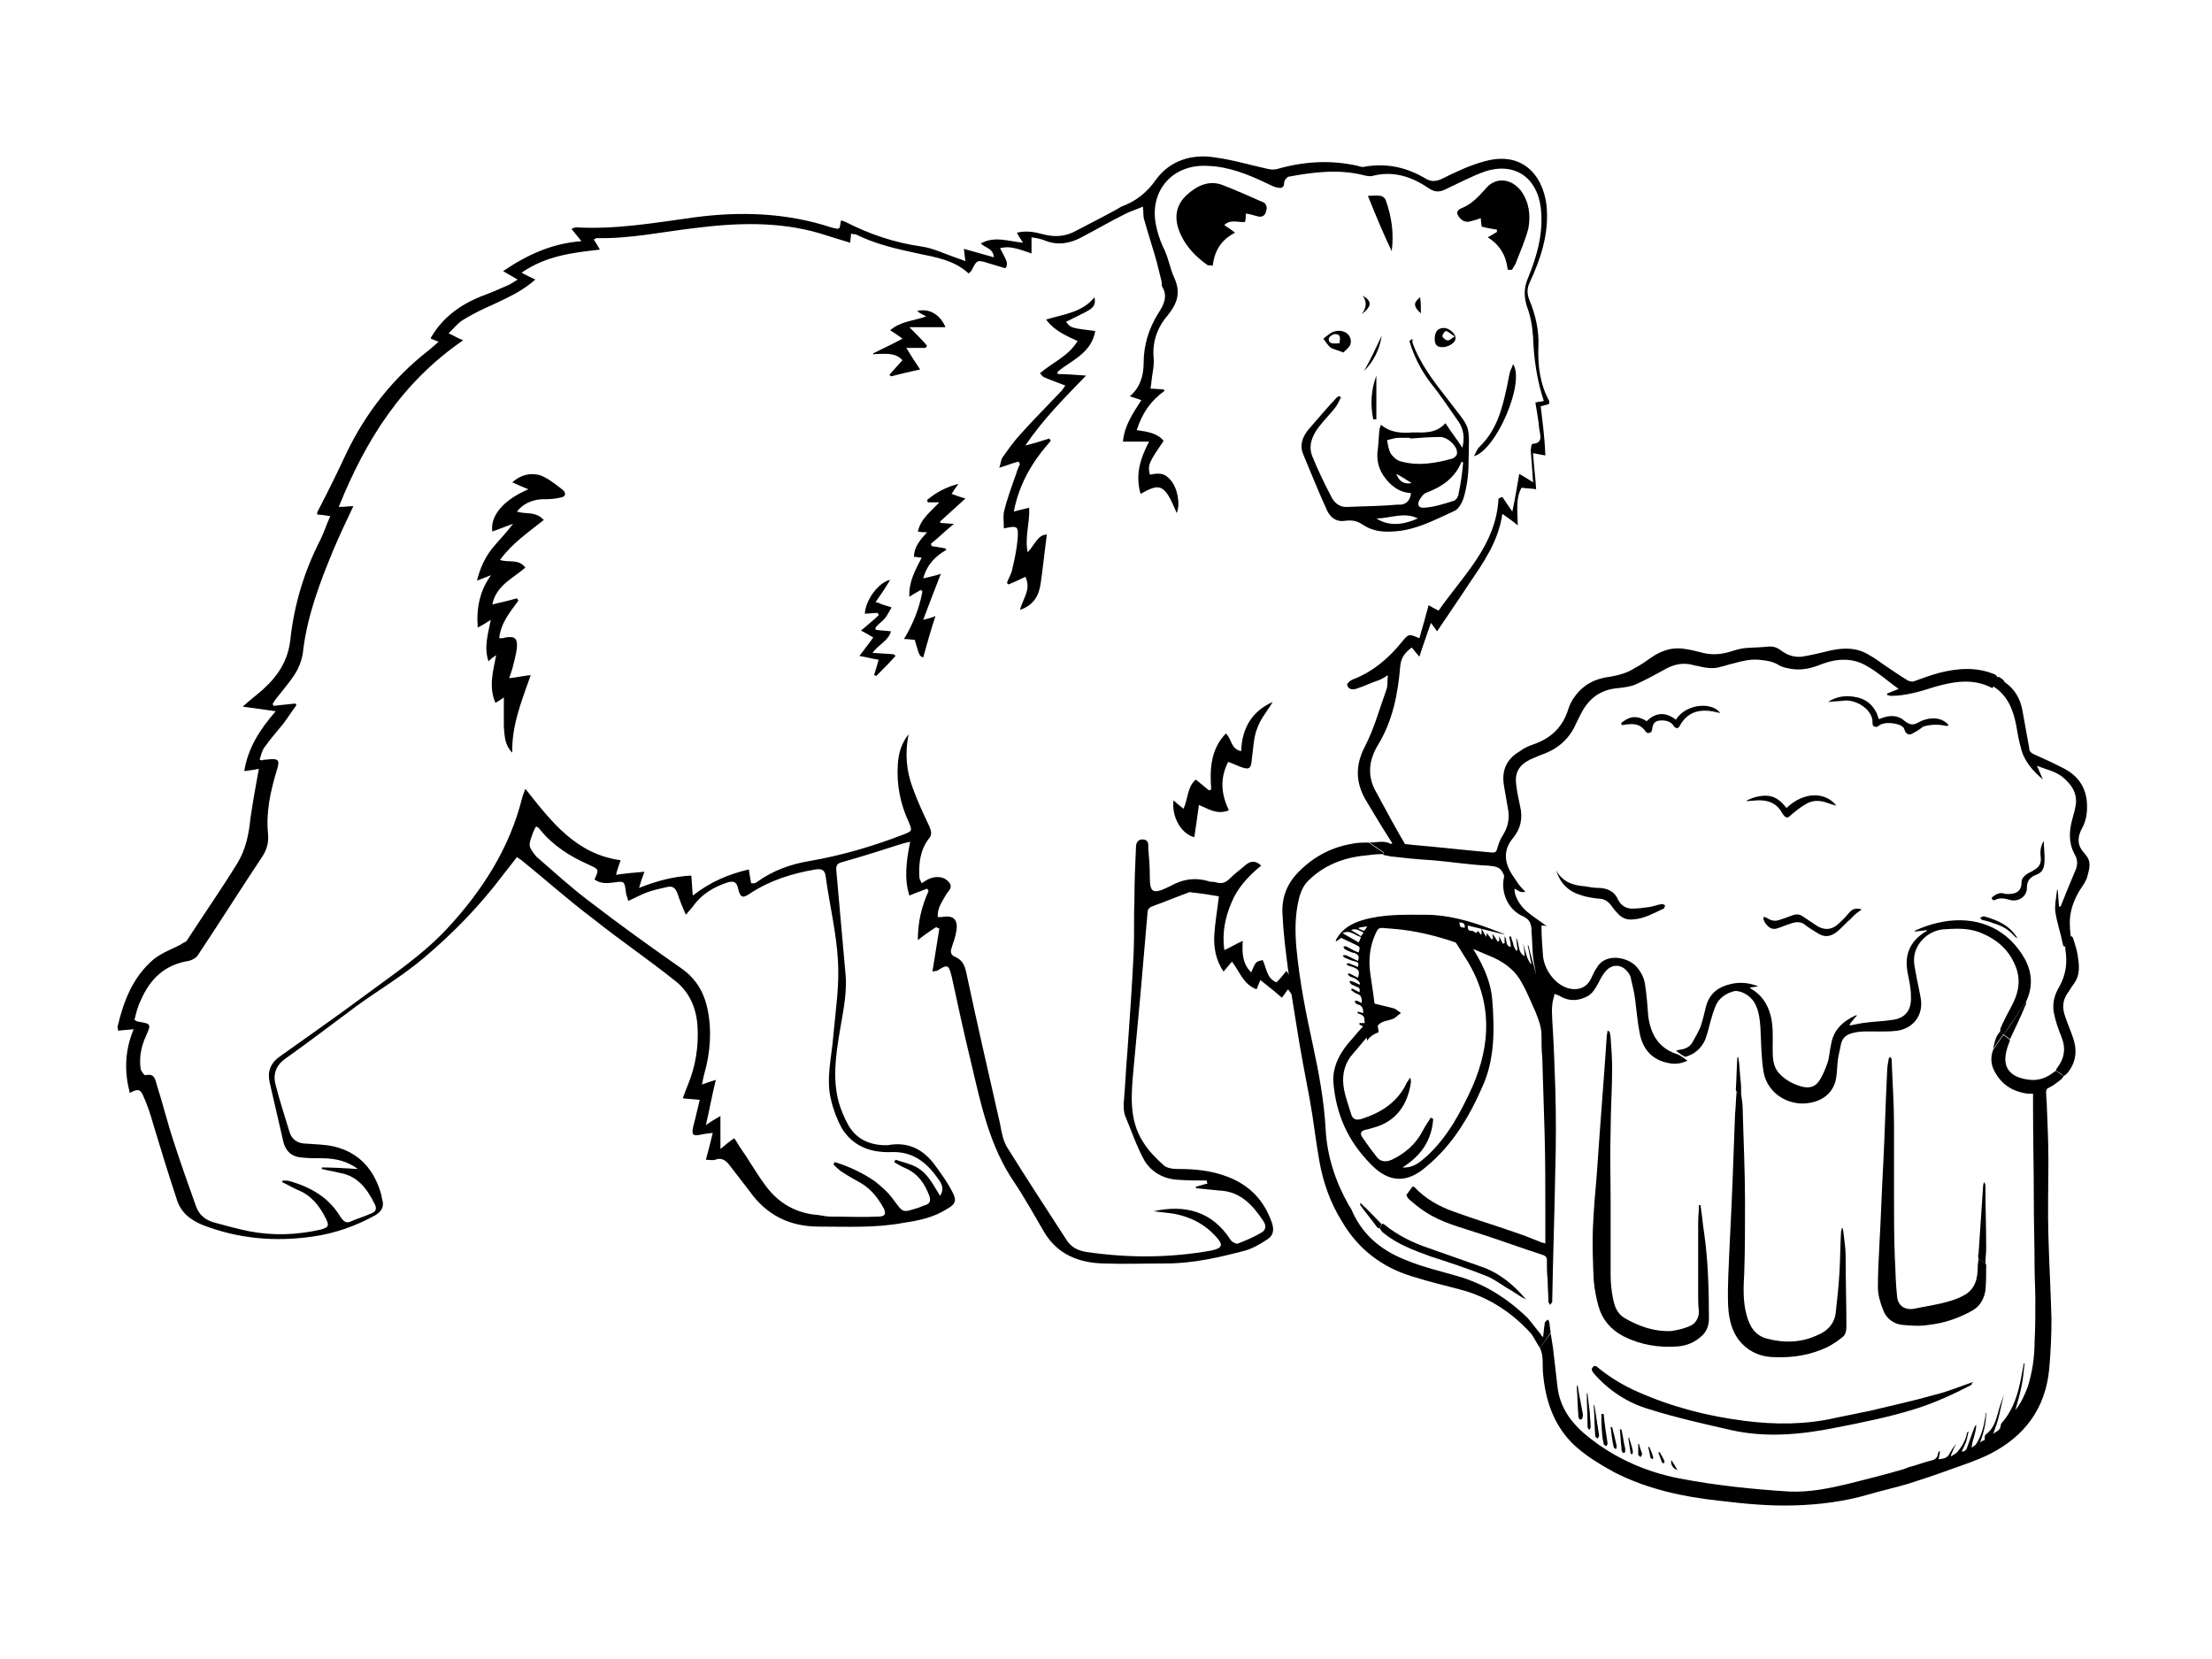 <?xml version="1.0" encoding="utf-8"?>
<!-- Generator: Adobe Illustrator 17.1.0, SVG Export Plug-In . SVG Version: 6.00 Build 0)  -->
<!DOCTYPE svg PUBLIC "-//W3C//DTD SVG 1.1//EN" "http://www.w3.org/Graphics/SVG/1.1/DTD/svg11.dtd">
<svg version="1.1" id="Layer_1" xmlns="http://www.w3.org/2000/svg" xmlns:xlink="http://www.w3.org/1999/xlink" x="0px" y="0px"
	 viewBox="0 0 288 216" enable-background="new 0 0 288 216" xml:space="preserve">
<g>
	<path d="M194.3,130.3c-0.2-2.9-1.6-5.4-3.1-7.7c-0.3-0.4-0.6-0.9-0.8-1.3c-0.8-0.3-1.5-0.6-2.3-0.9c1,1.6,2,3.2,3,4.8
		c3.2,5.3,3,10.8,0.6,16.3c-1.5,3.3-3.2,6.5-5.9,9c-0.9,0.8-1.8,1.6-3.2,1.5c2.4-1.5,3.8-3.5,4-6.3c-0.1-0.1-0.2-0.1-0.3-0.2
		c-0.4,0.6-0.8,1.2-1.1,1.8c-0.9,1.7-2.3,2.9-4,3.7c-0.7,0.3-1.4,0.3-1.9-0.3c-0.7-0.9-1.3-1.7-1.9-2.6c-0.4-0.5-0.2-0.9,0.4-1
		c0.4-0.1,0.8-0.2,1.1-0.3c2.9-0.8,4.4-3,4.8-5.9c0-0.1,0-0.3-0.1-0.6c-0.2,0.3-0.3,0.5-0.4,0.6c-1.2,2.6-3.4,4-6,4.8
		c-0.7,0.2-1.1,0-1.3-0.7c-0.3-1-0.7-2.1-0.9-3.1c-0.3-1.6-0.1-3.1,0.9-4.4c1.2-1.4,2.3-2.8,3.6-4.1c0.5-0.5,1.3-0.5,2-0.8
		c0.3-0.2,0.6-0.5,0.9-0.7c-0.3-0.2-0.6-0.5-0.9-0.6c-1.1-0.3-2.1-0.5-3.2-0.8c0,0.5-0.2,1-0.4,1.5c0.3,0.1,0.6,0.2,0.9,0.2
		c-1,1.1-1.9,2-2.7,3c-1.5,1.6-2.6,3.5-2.5,5.6c0.3,4.2,1.9,7.8,4.9,10.8c2.3,2.4,4.7,2.5,7.2,0.3c3.4-2.8,5.6-6.5,7.3-10.4
		C194.6,138,194.6,134.2,194.3,130.3z"/>
	<path d="M200.6,52.9c0.4-0.1,0.7-0.2,1.1-0.3c0-0.2,0-0.3,0-0.4c-1.2-2.2-1.5-4.6-1.4-7.1c0.1-2.1-0.4-4.2-1.2-6.1
		c-0.3-0.8-0.3-1.5,0.1-2.3c1.4-3,2.4-6.1,2.2-9.4c-0.2-3.8-2.7-7.8-8.1-6.3c-1.9,0.5-3.8,1.4-5.6,2.3c-0.7,0.3-1.3,0.4-2,0
		c-2.5-1.5-5.1-2.1-8-1.6c-0.3,0.1-0.6,0-0.9-0.1c-3.5-0.8-7-0.6-10.5,0.4c-0.4,0.1-0.8,0.1-1.2,0c-2.3-0.5-4.6-1.2-6.9-1.5
		c-3-0.5-5.9,0.4-7.7,2.9c-1.2,1.7-2.6,2.8-4.5,3.5c-0.2,0.1-0.3,0.2-0.5,0.3c-1.8,1-3.6,1.9-5.5,2.9c-1.3,0.7-2.7,0.8-4.2,0.4
		c-1.1-0.3-2.2-0.5-3.4-0.2c0.2,0.4,0.4,0.7,0.8,1.3c-2-0.2-3.7-0.9-5.5,0.1c0.6,0.6,1.6,0.6,1.7,1.8c-1.4-0.4-2.5-0.7-3.9-1.1
		c0.1,0.7,0.1,1.1,0.2,1.6c-0.5-0.2-0.8-0.3-1.1-0.4c-1.5-0.5-3.1-1.3-4.6-1.5c-3.5-0.5-6.8-1.6-9.9-3.2c-0.2-0.1-0.3-0.1-0.6-0.2
		c-0.1,0.4-0.1,0.7-0.2,1c-0.2,0-0.2,0.1-0.3,0.1c-0.3-0.1-0.5-0.1-0.8-0.2c-5.8-1.9-11.8-2.1-17.8-1.3c-5.1,0.7-10.2,1.6-15.4,1.3
		c-0.2,0-0.3,0.1-0.6,0.2c0.4,0.5,0.8,1,1.3,1.6c-3.9,0.3-7.1,1.8-10.2,3.9c0.7,0.4,1.2,0.7,1.9,1.1c-0.5,0.3-0.9,0.6-1.4,0.8
		c-1.1,0.5-2.3,1-3.4,1.4c-2.7,1.1-4.9,2.7-6.4,5.2c-0.1,0.1-0.1,0.2-0.1,0.3c0.3,0.1,0.5,0.2,1,0.4c-0.6,0.5-1,0.9-1.4,1.2
		c-4.6,3.6-8.1,8.1-10.6,13.3c-1.2,2.6-2.5,5.2-3.8,7.7c0,0.1,0,0.1,0,0.3c0.5,0,1,0.1,1.7,0.2c-0.5,1.1-0.8,2.1-1.3,3.1
		c-2.1,4.1-3.4,8.4-3.9,13c-0.3,2.7-1.6,4.7-3.6,6.5c-0.8,0.7-1.6,1.3-2.6,2.2c1.5,0.2,2.8,0.4,4.3,0.6c-2,2.3-3.6,4.7-4.1,7.8
		c0.8-0.1,1.4-0.2,1.9-0.3c-0.4,2.2-0.8,4.4-1.1,6.5c-0.2,2-0.6,4-1.7,5.8c-2.1,3.4-4.4,6.7-6.6,10.1c-0.2,0.2-0.6,0.3-0.8,0.5
		c-1.2,0.6-2.5,1.1-3.5,1.9c-2.7,2.3-3.9,5.4-4.7,8.8c0,0.2,0.1,0.4,0.1,0.5c0.6-0.1,1.2-0.1,2-0.2c-1.2,2.9-1.2,5.6-0.5,8.3
		c1.1-0.6,1.4-0.5,1.8,0.5c0.5,1.1,0.9,2.3,1.2,3.4c1,3.3,2,6.6,3.1,9.9c0.5,1.7,1.7,2.7,3.4,3.4c4.7,1.8,9.4,2.2,14.3,1.5
		c2.9-0.4,5.7-1.4,8.2-2.8c0.8-0.5,1.1-1.1,0.9-1.9c-0.1-0.3-0.1-0.6-0.2-0.9c-0.9-3.1-2.8-5.3-6-6.1c-1.2-0.3-2.5-0.3-3.7-0.4
		c-1.1,0-1.9-0.5-2.2-1.5c-0.6-2-1.3-4.1-1.8-6.1c-0.4-1.4,0-2.6,1.3-3.5c3.1-2.2,6.1-4.5,9.2-6.8c2.9-2.1,6.1-4,8.8-6.3
		c3.8-3.2,7.3-6.8,10.3-10.8c0.6-0.8,1.2-1.5,1.8-2.3c0.3,0.2,0.5,0.3,0.6,0.4c3.1,2.5,6.1,5.2,9.3,7.6c3.5,2.8,7.2,5.3,10.7,8.1
		c1.8,1.4,2.7,3.4,2.9,5.7c0.2,2.7-0.2,5.4-1.3,8c-0.2,0.5-0.4,1-0.6,1.6c0.8,0.1,1.4,0.1,2.2,0.2c-0.3,1.2-0.5,2.2-0.8,3.3
		c-0.3,1.2-0.2,1.5,1.1,1.2c0.4-0.1,0.7-0.1,1.4-0.2c-0.3,1.3-0.6,2.4-0.9,3.5c0.5,0,0.9,0.1,1.2,0c0.8-0.3,1.3,0,1.8,0.6
		c0.9,1.2,1.8,2.3,2.7,3.5c2.2,3.1,5.2,4.6,9,4.6c3.7,0,7.4,0.2,11.1-0.5c2-0.3,3.9-0.7,5.6-1.8c1.1-0.6,1.3-1.1,0.7-2.2
		c-0.6-1.2-1.4-2.3-2.2-3.4c-1.5-2.1-3.5-3.2-6.2-2.7c-0.2,0-0.4,0-0.6,0c-2-0.1-3.6-0.9-4.6-2.7c-0.5-0.9-0.9-1.9-1.2-2.9
		c-0.8-3-0.4-6,0.1-9c0.4-2.5,1-5,0.8-7.5c-0.4-4.5-0.8-9-1.2-13.5c-0.1-0.9,0.1-1.1,0.9-1.3c2.5-0.7,5-1.5,7.5-2.3
		c0.3-0.1,0.7-0.2,1.2-0.3c-0.5,2.5-0.8,4.8-0.1,7c0.9-0.4,1.6-0.6,2.3-0.9c0.1,0.1,0.1,0.2,0.2,0.3c-0.9,2-1.4,4-1.4,6.4
		c0.9-0.7,1.6-1.2,2.4-1.7c0.1,0.1,0.2,0.1,0.4,0.2c-0.3,1.8-0.6,3.7-0.9,5.6c0.4-0.1,0.5-0.1,0.6-0.1c1.4-0.9,1.5-0.8,1.9,0.7
		c0.8,3.7,1.6,7.4,2.5,11.1c1.3,5.5,2.4,11,5.7,15.8c1.4,2.1,2.6,4.3,3.9,6.5c1.7,2.8,4.4,3.9,7.6,4c2.7,0.1,5.4,0,8.2,0
		c3.6,0,7-0.8,10.4-1.7c1-0.3,2-0.9,2.9-1.5c0.7-0.5,0.8-1.2,0.5-2.1c-1-2.9-2.9-4.9-5.8-6c-2.1-0.8-4.2-1-6.4-1
		c-0.7,0-1.5-0.1-1.9-0.5c-1-0.9-1.9-1.8-2.6-2.9c-2-3-1.6-6.5-1.3-9.8c0.3-3.3,0.6-6.5,0.9-9.7c0.3-3.5,0.6-7,0.9-10.4
		c0-0.6,0.3-0.8,0.9-1c1.4-0.5,2.8-1.1,4.2-1.6c0.2-0.1,0.4-0.2,0.7-0.1c1.1,0.1,2.3,0.3,3.5,0.5c-0.2,1.7-0.5,3.4-0.6,5
		c-0.1,1.7,0.2,3.3,1.2,4.8c0.4-0.5,0.7-0.8,1.1-1.3c1,1.3,1.5,3,3.2,3.6c0.2-0.4,0.3-0.8,0.5-1.2c1,0.8,1.9,1.5,2.8,2.3
		c0.3-0.4,0.5-0.7,0.8-1.1c0.4,0.6,0.9,1.2,1.4,1.7c0,0,0-0.1,0-0.1c-0.5-0.6-0.6-1.5-0.5-2.3c-0.3-0.4-0.6-0.9-1.1-1.7
		c-0.4,0.5-0.8,1-1.3,1.5c-1.3-0.5-1.3-1.9-1.8-2.9c-0.9,0.2-0.9,0.2-1.5,1.6c-1.1-1.1-1.2-2.4-1.1-4.1c-0.9,0.4-1.5,0.8-2.4,1.2
		c-0.3-2.2,0.1-4.2,0.9-6.1c0.8-2,2.2-3.5,3.9-4.9c-0.7-0.7-1.4-0.6-2-0.1c-0.7,0.6-1.5,1.2-2.1,1.8c-0.5,0.5-1,0.7-1.7,0.5
		c-0.3-0.1-0.5-0.1-0.8-0.1c-1.9-0.6-3.5-0.4-5.3,0.6c-2.4,1.2-2.6,0.7-2.6-1.5c0-1.2-0.1-2.3-0.2-3.5c0-0.4,0.1-1-0.6-1.1
		c-0.7-0.1-1,0.4-1,1c-0.1,2.3-0.2,4.5-0.2,6.8c-0.1,2.3,0,4.6-0.1,6.9c-0.2,4.2-0.5,8.5-0.8,12.7c-0.2,2.3-0.3,4.7-0.5,7
		c0,0.5,0,1.1,0.2,1.6c0.8,1.9,1.5,4,2.5,5.8c0.9,1.5,2.5,2.4,4.3,2.5c1.3,0.1,2.5,0.1,3.8,0.1l0.1,0.4c-0.5,0.1-1,0.3-1.5,0.4
		c0,0.1,0,0.1,0,0.2c1,0.1,2,0.2,3,0.3c2.8,0.1,4.4,1.9,5.8,4c0.4,0.6,0.3,1.2-0.3,1.5c-1,0.6-2,1-3,1.4c-0.3,0.1-0.8-0.2-1-0.5
		c-2.4-3.7-5.9-4.6-10-3.7c0.8,0.1,1.6,0.2,2.5,0.3c2.3,0.4,4.2,1.4,5.7,3.1c0.9,1,0.7,1.4-0.6,1.7c-5.5,1-10.9,1-16.4,0.2
		c-1.1-0.2-1.9-0.6-2.5-1.5c-2.6-4-5.2-8-7.7-12c-0.6-0.9-0.8-2.1-1-3.2c-1.5-6.6-3-13.1-4.4-19.7c-0.2-0.9-0.5-1.6-1.4-2
		c-0.6-0.2-0.7-0.7-0.5-1.2c0.2-0.7,0.5-1.4,0.6-2.1c0.3-1.6-0.4-2.2-1.9-1.9c-0.1,0-0.3,0-0.5,0c-0.1-1.1,0.5-1.9,1-2.8
		c0.3-0.6,1.1-1,0.4-1.8c-0.6-0.7-1.7-0.8-2.7-0.3c-0.2,0.1-0.5,0.3-0.8,0.5c-0.1-0.3-0.3-0.5-0.3-0.8c-0.1-1.8,0.1-3.6,1.3-5.1
		c0.4-0.5,0.2-1,0-1.5c-0.8-1.7-1.6-3.4-2.2-5.1c-0.8-2.2-1-4.5-0.5-6.9c-0.9,1.1-1.3,2.4-1.4,3.8c-0.2,2.7,0.3,5.2,1.4,7.6
		c0.5,1.2,0.5,1.2-0.8,1.7c-3.9,1.5-8,2.7-12.1,3.4c-2.4,0.4-4.7,1.2-6.8,2.7c-0.1,0.1-0.3,0.2-0.4,0.2c-0.1,0-0.2,0-0.4,0
		c-0.1-0.5-0.2-1.1-0.3-1.8c-2.6,0.6-5,1.6-7.3,3.4c-0.1-1-0.1-1.7-0.2-2.6c-2.3,0.1-4.5,0.7-6.8,1.6c0.2-0.7,0.4-1.3,0.7-2.1
		c-1.2,0.1-2.4,0.2-3.7,0.4c0.2-0.8,0.4-1.3,0.6-1.9c-5.8-0.8-9-5-12.4-9.3c-0.2,0.5-0.3,0.8-0.4,1.1c-1.6,6.5-5.1,12-9.6,16.9
		c-3.3,3.6-7.4,6.3-11.3,9.2c-3.5,2.6-7.1,5.1-10.6,7.6c-1.3,0.9-1.7,2-1.4,3.4c0.6,2.6,1.2,5.2,1.8,7.8c0.3,1.2,1.1,1.9,2.3,2
		c0.9,0.1,1.7,0.1,2.6,0.1c2,0,3.4,0.4,4.8,1.4c-1.7-0.1-3.2-0.2-4.7-0.2c0,0.1,0,0.1,0,0.2c0.8,0.2,1.5,0.3,2.3,0.5
		c2.4,0.4,3.6,2.1,4.6,4.1c0.3,0.6,0.1,1-0.5,1.2c-0.9,0.4-1.9,0.7-2.8,1.1c-0.6,0.2-0.9-0.3-1.2-0.7c-1.5-2.5-3.8-3.8-6.5-4.6
		c-0.3-0.1-0.7-0.1-1-0.1c0,0.1-0.1,0.2-0.1,0.2c0.7,0.3,1.3,0.7,2,1c1.8,0.7,2.9,2.1,3.7,3.7c0.5,1,0.4,1.2-0.7,1.5
		c-3.1,0.7-6.2,0.8-9.3,0.2c-1.5-0.3-2.9-0.7-4.4-1.1c-1.2-0.3-2.1-1-2.5-2.2c-1-2.8-2-5.6-2.9-8.4c-0.8-2.4-1.4-4.9-2.2-7.4
		c-0.2-0.7-0.3-1.5-1.5-1.2c-0.1,0-0.6-0.6-0.6-0.9c-0.2-1.5,0.1-2.9,0.7-4.2c0.7-1.6,0.7-1.6-1.1-1.9c-0.1,0-0.1-0.1-0.4-0.2
		c0.2-0.8,0.4-1.7,0.8-2.5c1.2-2.8,3.1-4.7,6.3-5.2c0.4-0.1,1-0.4,1.2-0.8c2.8-4.2,5.5-8.5,8.3-12.7c0.6-0.9,0.9-1.8,0.8-3
		c-0.3-2.8,0.3-5.5,1.1-8.2c0.5-1.5,0.3-1.7-1.3-1.5c-0.2,0-0.4,0-0.6,0.1c0,0-0.1,0-0.3-0.1c0.2-0.6,0.3-1.2,0.7-1.7
		c0.7-1,1.6-2,2.4-3c0.6-0.8,1.1-1.6,1.7-2.4c-0.1-0.1-0.1-0.2-0.2-0.2c-0.9,0.1-1.8,0.2-2.8,0.3c0-0.1-0.1-0.2-0.1-0.3
		c0.2-0.2,0.3-0.5,0.5-0.7c0.7-0.9,1.4-1.7,2.1-2.7c0.8-1.1,1.3-2.4,1.4-3.8c0.6-4.5,2.2-8.7,3.9-12.8c0.8-1.9,1.7-3.8,2.6-5.7
		c-0.6,0-1.1,0.1-1.9,0.1c3.5-8.7,8.2-16.2,16.2-21.7c-0.8-0.3-1.2-0.6-1.9-0.9c0.6-0.6,1.2-1.3,1.8-1.7c1.3-0.8,2.7-1.5,4.1-2.1
		c1.9-0.9,3.7-1.7,5.4-3.2c-0.6-0.3-1.1-0.5-1.8-0.9c3.2-2.2,6.6-2.6,10.2-3c-0.3-0.5-0.5-0.9-0.8-1.3c0.2-0.1,0.3-0.2,0.4-0.2
		c4.3,0.1,8.4-0.8,12.7-1.3c5.5-0.7,11-0.9,16.4,0.7c1.3,0.4,2.5,0.8,3.9,1.2c0-0.4,0.1-0.8,0.1-1.2c0.2,0.1,0.4,0.1,0.6,0.1
		c2.6,1.3,5.3,1.9,8.1,2.5c2.4,0.5,4.8,0.9,6.6,2.6c0.2-0.2,0.4-0.3,0.4-0.4c0.7-1.4,0.7-1.4,2.3-0.9c0.7,0.2,1.3,0.4,2,0.6
		c0.1,0,0.1,0,0.2-0.1c0.2-0.6,0.2-0.6-0.8-2.5c1.1-0.2,1.6-0.2,4.1,0.7v-2.1c0.7,0.1,1.2,0.2,1.7,0.4c1.7,0.7,3.3,0.4,4.8-0.4
		c1.9-1,3.8-2.1,5.8-3.1c0.6-0.3,1.3-0.5,2.2-0.9c0.1,0.7,0,1.3,0.2,1.8c0.5,1.8,1.1,3.6,1.6,5.4c0.2,0.8,0.4,1.6,0.6,2.4
		c0.1,0.3,0,0.6,0.1,0.8c0.8,1.3,0.2,2.4-0.5,3.5c-1.2,1.9-1.9,4.1-1.9,6.4c0,1.6-0.4,3.2-1.8,4.4c0.6,0.2,1,0.3,1.5,0.5
		c-1.1,1.7-2.2,3.3-2.4,5.4h3.4c-1.2,2.3-1.8,4.4-1.1,6.8c2.5-1.4,3.1-1.4,4.7,2.5c0.5-1.2,0.1-3.3-0.8-4.3c-0.7-0.8-1.2-1-2.7-0.7
		c-0.3-1.3-0.1-1.6,1.8-4.4c-0.8-1-2.1-1.2-3.5-1.4c0.7-2.2,1.8-3.8,3.6-5.1c0-0.1-0.1-0.2-0.1-0.2c-0.5,0-1.1-0.1-1.7-0.1
		c0-0.3,0.1-0.5,0.1-0.8c0.1-1.1,0.4-2.2,0.3-3.2c-0.2-2.1,0.5-4,1.8-5.5c1.2-1.5,1.8-2.9,0.9-4.9c-0.6-1.3-0.8-2.8-1.5-4.1
		c-0.4-0.9-0.7-1.8-0.9-2.8c-0.9-4.5,2.2-8,6.8-7.7c2.7,0.1,5.2,1.1,7.7,2.3c0.4,0.2,0.8,0.4,1.2,0.5c0.5,0.1,1,0.2,1-0.7
		c0-0.2,0.4-0.7,0.6-0.7c3.2-0.6,6.5-1,9.7-0.2c0.4,0.1,0.9,0.2,1.2,0.1c2.7-0.7,5.1,0.1,7.3,1.6c0.9,0.6,1.5,0.5,2.3,0.1
		c1.7-0.8,3.4-1.7,5.1-2.3c3.8-1.2,6.7,0.8,7.2,4.7c0.4,3.3-0.5,6.4-1.7,9.3c-0.5,1.2-0.5,2.3-0.1,3.6c0.5,1.3,0.7,2.6,0.8,4
		c0.1,2.8,0.5,5.6,1.4,8.3c-0.3,0.1-0.7,0.1-1.1,0.2c0.2,1.2,0.4,2.3,0.5,3.4c0.1,0.8,0.6,1.9-0.9,2c-0.1,0-0.2,0.6-0.2,0.9
		c0.1,1.3,0.2,2.5,0.3,4.1c-0.6-0.4-1.1-0.7-1.8-1.1c-0.3,1.6-0.5,3.1-0.9,4.9c-0.5-0.7-0.9-1.3-1.3-1.9c-0.2,0.1-0.3,0.1-0.5,0.2
		c-0.3,6.1-4.6,10-7.8,14.6c-0.4-0.2-0.8-0.4-1.3-0.7c-0.4,1.5-0.8,2.9-1.2,4.3c-1.4-0.6-1.4-0.6-2.3,0.5c-1.7,2.1-3.7,3.8-6.2,4.8
		c-0.4,0.1-1,0.6-0.9,0.8c0.2,0.7,0.9,0.6,1.4,0.4c0.9-0.3,1.7-0.7,2.6-1c0.3-0.1,0.7-0.3,1.3-0.7c-0.1,0.8,0,1.4-0.2,1.9
		c-0.9,2.5-1.6,5.1-2.8,7.4c-1.3,2.5-1.2,4.8,0.2,7.1c1.3,2.2,2.6,4.3,4,6.5c0.5-0.1,1-0.1,1.5-0.1c-1.5-2.5-2.9-5.1-4.3-7.7
		c-1.1-2-0.9-4,0.3-6c1.9-3.1,2.6-6.6,2.9-10.2c0.1-1.2,0.6-1.8,1.5-2.5c0.3,0.4,0.6,0.7,1,1.2c0.5-1.6,1-2.9,1.5-4.4
		c0.3,0.4,0.6,0.8,0.8,1.1c1.4-2.1,2.8-4.1,4.1-6.1c1.9-2.8,3.9-5.6,4.4-9.2c0.7,0.5,1.3,0.9,2,1.5c0-1.8-0.3-3.5,0.5-4.9
		c0.7,0.1,1.4,0.1,1.9,0.2c-0.1-1.6-0.3-3.1-0.4-4.7c0.6,0.1,1,0.2,1.6,0.3C201.1,56.6,200.8,54.8,200.6,52.9z M69.4,108.4
		c0.1-0.2,0.2-0.5,0.4-0.8c0.2,0.1,0.4,0.2,0.5,0.4c1.7,2.1,3.9,3.5,6.4,4.6c1.3,0.6,1.3,0.6,0.7,1.9c0.8,0.6,1.7,0.5,2.5,0.4
		c1.4-0.2,1.4-0.2,1.6,1.3c0,0.3,0.2,0.6,0.3,1.1c0.9-0.4,1.6-0.8,2.4-1.1c0.8-0.3,1.7-0.5,2.6-0.7c0.8-0.2,1.1,0.1,1.4,0.8
		c0.3,0.9,0.6,1.7,1.1,2.8c0.5-0.6,0.8-0.9,1-1.2c1.1-1.5,2.6-2.4,4.4-3c0.7-0.2,1.2-0.2,1.4,0.8c0.3,1.2,0.6,1.3,1.6,0.6
		c2.6-1.7,5.5-2.6,8.5-3.1c0.7-0.1,1.2,0,1.3,0.9c0.5,3.7,1.4,7.3,1.6,11c0.2,3.2-0.3,6.4-0.6,9.7c-0.2,2.8-1,5.6-0.3,8.4
		c0.3,1.3,0.8,2.6,1.4,3.7c1.5,2.4,3.8,3.2,6.5,3.1c2.9-0.1,4.7,1.5,6.2,3.7c0.4,0.6,0.6,1.2,0.1,2c-0.9-1.4-1.6-3-3.2-3.8
		c-0.8-0.4-1.7-0.6-2.6-0.9l-0.2,0.3c0.5,0.3,1,0.6,1.5,0.8c1.6,0.7,2.5,2,3.1,3.6c0.2,0.6,0.1,1-0.5,1.2c-0.4,0.1-0.7,0.3-1.1,0.4
		c-1.9,0.6-1.8,0.6-3-1c-0.7-1-1.6-1.8-2.5-2.5c-1.6-1.1-3.3-1.9-5.2-2.5l-0.2,0.3c0.3,0.3,0.6,0.6,1,0.9c0.9,0.6,1.8,1.1,2.7,1.6
		c1.3,0.8,2.2,2,2.9,3.3c0.3,0.7,0.1,1-0.8,1c-2,0.1-4,0-6.1,0c-0.5,0-1.1-0.1-1.6-0.2c-2.9-0.2-5.2-1.5-6.9-3.8
		c-1.2-1.6-2.2-3.4-3.4-5.1c-0.2-0.3-0.4-0.7-0.7-1.1c-0.6,0.4-1.1,0.8-1.8,1.4v-4.3c-0.7,0.4-1.2,0.7-1.9,1.2
		c0.5-2.1,0.8-3.9,1.3-5.9c-0.7,0.2-1.2,0.4-1.8,0.6c0.1-0.6,0.2-1,0.3-1.4c0.8-2.8,1-5.7,0.4-8.5c-0.5-2.3-1.6-4-3.5-5.3
		c-4-2.8-7.9-5.6-11.8-8.6c-2.4-1.8-4.7-3.9-7-5.9C68.7,110.1,68.8,110.1,69.4,108.4z"/>
	<path d="M183.7,64.2c-1.6-0.1-2.7-1-3.6-2.3c-0.7-1.1-0.9-2.2-0.7-3.5c0.1-0.8,0.1-1.6,0.2-2.4c0-0.2,0.1-0.4,0.2-0.7
		c1.3,1.1,2.8,1.1,4.2,1c1.4,0,2.9,0.2,4.2-1.2c0.7,1.1,1.5,2.1,2.2,3.2c0.3-1.2,0.2-2.4-0.5-3.4c-1.2-1.7-2.3-3.4-3.6-5
		c-1.3-1.7-2.2-3.5-2.8-5.5c0.1-0.1,0.3-0.2,0.4-0.3c0,0.2,0,0.3,0,0.5c1,2.8,2.8,5.1,4.6,7.4c3.1,4.1,2.8,2.9,2.7,8.4
		c0,1.4-0.2,2.9-0.6,4.3c-0.2,0.7-0.7,1.6-1.2,1.8c-2.6,1.2-5.2,2.6-8.1,2.7c-1.4,0.1-2.7-0.1-3.9-0.9c-0.7-0.5-1.4-0.6-2.2-0.5
		c-1.1,0.2-1.9-0.3-2.4-1.3c-1.1-2.4-2.1-4.9-3.1-7.3c-0.5-1.1-0.2-2.2,0.6-3.2c1.2-1.4,2.4-2.8,3.7-4.2c0.1-0.1,0.2-0.2,0.4-0.2
		c0.1,0,0.1,0.1,0.2,0.1c-0.2,0.4-0.4,0.9-0.7,1.3c-0.7,0.9-1.5,1.7-2.2,2.6c-0.9,1.2-1.4,2.5-0.8,3.9c0.7,1.7,1.5,3.4,2.4,5.1
		c0.4,0.9,1.2,1.5,2.2,1.4c2.2-0.1,4.4-0.1,6.5-0.3C182.8,65.8,183.6,65.4,183.7,64.2z M183.6,57.1c0,0,0-0.1,0-0.1
		c-0.5,0-1,0-1.5,0c-0.5,0-1,0.2-1.5,0.3c0.1,0.6,0.2,1.3,0.5,1.8c0.3,0.4,0.8,0.9,1.4,1c2.2,0.6,4.5,0.2,6.6-0.4
		c0.3-0.1,0.6-0.4,0.6-0.7c0.1-0.9-1.3-2.2-2.3-2.1C186.2,56.9,184.9,57,183.6,57.1z M190.5,60.2c-0.1,0-0.2-0.1-0.2-0.1
		c-0.9,2.2-2.6,3.3-4.7,4.1c-0.2,0.1-0.4,0.3-0.6,0.6c-0.6,0.8-0.4,1.4,0.5,1.3c1.3-0.1,2.5-0.5,3.8-0.9c0.3-0.1,0.6-0.6,0.6-0.9
		C190.2,62.9,190.4,61.5,190.5,60.2z M184.6,67.5c-1.8-0.9-3.6,0-5.4,0C180.9,68.6,182.8,68.3,184.6,67.5z M183.8,62.9
		c-0.8-0.5-1.4-0.9-2-1.2C182.1,62.5,182.6,63.1,183.8,62.9z"/>
	<path d="M67.3,66.6c1.1,0.4,2.4-0.1,3.5,1.1c-2,1.6-4.1,3-5.7,5.2c1.1,0.4,2.4-0.2,3.3,1c-1.6,1.4-3.8,2.3-4.3,4.8
		c1.2-0.3,2.2-0.5,3.2-0.8c0.1,0.1,0.1,0.2,0.2,0.3c-1.1,1.5-2.3,2.9-2.5,4.9c0.3,0,0.6,0,0.8-0.1c1.2-0.2,1.6,0.1,1.5,1.3
		c-0.1,1-0.4,1.9-0.6,2.8c-0.1,0.3-0.2,0.6-0.4,1.2c1-0.1,1.8-0.3,2.8-0.4c-1.2,3.4-2.5,6.6-2.4,10.1c-1-1-1-2.2-1.1-3.4
		c0-1.2,0-2.4,0-3.8c-0.4,0.3-0.7,0.5-1.1,0.7c-0.9-2.1-0.3-4.1,0.1-6.2c-0.3,0.2-0.6,0.4-1,0.8c-0.6-1.8-0.1-3.4,0.3-5.4
		c-0.6,0.4-1.1,0.7-1.7,1c-0.2-2.6,0.3-4.9,1.8-6.9C64,75,63.9,75,63.9,74.9c-0.5,0.2-1,0.4-1.8,0.7c0.4-1.6,1-2.9,1.9-4.1
		c0.9-1.1,1.9-2.1,2.8-3.3c-0.9,0.3-1.8,0.7-2.7,1c-0.3-2,1.4-4.1,4.7-5.5c-0.8-0.3-1.4-0.6-2.1-0.9c1.1-1,2.4-1.3,3.7-0.9
		c1,0.4,2,1.2,2.9,1.9c0.5,0.5,0.3,0.9-0.4,1C72,65,71.3,65,70.5,65C69.2,65.1,68.1,65.6,67.3,66.6z"/>
	<path d="M133.5,58c1.2-0.3,2.2-0.6,3.1-0.9c0.1,0.1,0.2,0.2,0.2,0.3c-2.3,2.6-4.1,5.5-4.8,9.2c0.7-0.2,1.3-0.3,2-0.5
		c0.1,2-0.6,3.8-0.2,5.8c0.9-0.9,1.3-2.3,2.5-2.3c-0.3,2.2-0.5,4.3-0.8,6.3c-0.2,1.6-0.9,2.9-2.7,3.5c0.4-1.5,1.5-2.7,0.7-4.3
		c-0.8,0.4-1.5,0.7-2.2,1c-0.1-0.1-0.1-0.1-0.2-0.2c0.2-0.6,0.6-1.2,0.7-1.8c0.3-1.3,0.6-2.7,0.7-4c0.1-1.6,0-1.7-1.8-1.3
		c0-0.8-0.1-1.5,0-2.1c0.4-1.7,1-3.3,1.6-5c0.1-0.4,0.3-0.8,0.5-1.3c-0.1-0.1-0.1-0.2-0.2-0.3c-0.8,0.2-1.5,0.5-2.5,0.8
		c0.2-0.5,0.2-1,0.4-1.3c0.7-1,1.4-2,2.3-3c1.7-1.9,3.5-3.7,5.3-5.6c0.2-0.2,0.4-0.5,0.6-0.8c-1-0.4-1.9-0.7-2.8-1.1
		c-0.2-0.1-0.3-0.3-0.5-0.5c1.6-1.4,3.7-2.2,4.9-4.2c-1.5-0.7-3-1.3-4.1-2.8c2.3-0.7,4.7-0.9,6.3-2.9c0.2,1-0.1,1.4-1.3,2
		c-0.8,0.4-1.6,0.8-2.4,1.2c0.6,0.8,0.6,0.8,3.8,1.2c-0.5,2.9-3.1,3.8-4.9,5.3c0,0.1,0,0.2,0,0.3c1.1,0,2.2,0.1,3.7,0.2
		C138.5,51.9,135.8,54.6,133.5,58z"/>
	<path d="M159.4,29.3c0.4,0.3,0.8,0.5,1.4,1c-1.8,0.9-2.7,2.4-2.9,4.3c-0.3-0.1-0.6,0-0.7-0.1c-1.7-1.2-3.1-2.7-3.8-4.8
		c-0.5-1.6-0.2-3.1,1.1-4.3c1.3-1.2,2.9-2,4.7-1.3c1.8,0.7,3.6,1.5,5.4,2.3c0.2,0.1,0.4,0.6,0.3,0.9c-0.1,0.5-0.3,1-1,0.9
		c-0.5-0.1-1-0.3-1.7-0.4c0,0.4,0,0.7-0.1,1.1C161.3,29,160.2,28.5,159.4,29.3z"/>
	<path d="M196.3,35.1c-0.2-1.8-1-3.2-2.6-4.2c0.5-0.3,0.9-0.5,1.2-0.7c0-0.1,0-0.2,0-0.3c-0.6-0.1-1.3-0.2-2-0.4
		c0-0.3-0.1-0.6-0.1-1.1c-0.5,0.2-0.9,0.3-1.3,0.4c-0.6,0.2-1.1,0-1.5-0.5c-0.4-0.5-0.4-0.9,0.3-1.2c1.3-0.5,2.2-1.5,3.1-2.5
		c1.3-1.6,3.3-1.4,4.6,0.2c1.1,1.5,1.3,3.2,1,4.9c-0.4,1.6-1.1,3.1-1.7,4.7c-0.1,0.2-0.3,0.4-0.4,0.7
		C196.6,35.2,196.5,35.1,196.3,35.1z"/>
	<path d="M124.8,63c-0.3,0.4-0.6,0.8-0.9,1.3c0.6,0.2,1,0.4,1.8,0.6c-1.2,1.1-2.3,2.1-3.3,3c0,0.1,0.1,0.2,0.1,0.2
		c0.5,0,1.1,0.1,1.7,0.1c-1.1,0.9-2,1.8-3,2.6c0,0.1,0.1,0.2,0.1,0.3c0.6,0.1,1.2,0.2,1.8,0.3c0,0.1,0.1,0.1,0.1,0.2
		c-1.4,0.8-2.5,1.9-3,3.7c0.8-0.2,1.5-0.3,2.3-0.6c-0.8,2-1.5,3.9-2.3,6c0.8-0.2,1.2-0.3,1.6-0.5c-0.6,1.8-1.1,3.6-1.6,5.4
		c-0.5-0.2-0.5-0.2-1.1-2.3c-0.4,0-0.8-0.1-1.4-0.1c1.2-2,2-4,2.4-6.2c-0.1-0.1-0.1-0.1-0.2-0.2c-0.5,0.3-0.9,0.5-1.5,0.9
		c-0.1-2,0.8-3.5,1.6-5.1c-0.4,0-0.6-0.1-1-0.1c0-1.3,0.8-2.2,1.7-3.2c-0.4,0-0.8,0-1.2-0.1c0.4-1.7,1.7-2.6,2.8-3.8
		c-0.5,0-1,0-1.5,0c0-0.1-0.1-0.2-0.1-0.3C121.9,64.1,123.2,63.4,124.8,63z"/>
	<path d="M155.7,101.5c0.6,0.5,1.1,0.9,1.7,1.4c0.1,0,0.2-0.1,0.3-0.1c-0.2-2.6-0.1-5.2,1.9-7.3c0.8,0.7,0.6,2,2,2.3
		c0.1-3,1.4-5.2,4.1-6.4c-0.7,1.2-1.6,2.2-2,3.4c-0.5,1.2-0.5,2.6-0.7,3.9c-0.1,1.4-0.3,1.6-1.6,1.1c-0.5-0.2-0.9-0.4-1.5-0.6
		c-1.1,2.2-0.9,4.2,0.1,6.3c-1.5,0.6-2.5-0.1-3.9-0.7c-0.2,1.5-0.4,2.8-0.6,4.2c-1.7-0.4-3-2.7-2.7-4.8c0.4,0.4,0.8,0.7,1.3,1.1
		C154.7,103.9,154.6,102.4,155.7,101.5z"/>
	<path d="M113.7,46c1.2-0.6,2.5-1.2,3.8-1.9c-0.5-0.4-1-0.7-1.6-1.1c1.4-1.2,3-1.2,4.7-1.8c-0.4-0.2-0.8-0.4-1.2-0.7
		c1.5-0.4,3,0.4,3.7,2.1c-1.5,0-3,0-4.7,0c0.9,0.9,1.6,1.6,2.3,2.4c-0.1,0.1-0.1,0.2-0.2,0.3c-0.8,0-1.6,0-2.5,0
		c0.6,1,1.2,1.9,1.8,2.8c-1.4,0.3-2.6,0.6-3.8,0.9c-0.1-0.1-0.1-0.1-0.2-0.2c0.5-0.6,1.1-1.2,1.7-1.9c-1-1.1-2.4-0.8-3.7-0.8
		C113.7,46.3,113.7,46.2,113.7,46z"/>
	<path d="M114,78.4c0.4,0.1,0.5,0.1,0.6,0.2c0.5,0.2,1,0.3,1.5,0.5c-0.3,0.4-0.5,0.9-0.8,1.3c-0.4,0.5-0.9,0.8-1.3,1.3
		c0,0.1,0,0.2,0,0.3c0.6,0.1,1.3,0.1,2,0.2c-0.3,1.2-1.6,1.7-2.4,2.8c1.1,0.1,2,0.1,2.8,0.2c0.1,0.1,0.1,0.1,0.2,0.2
		c-0.8,0.9-1.7,1.8-2.5,2.6c-0.1,0-0.2-0.1-0.3-0.1c0.2-0.6,0.4-1.3,0.6-2c-0.7-0.1-1.4-0.3-2.5-0.5c0.7-0.9,1.2-1.6,1.8-2.4
		c-0.5-0.3-1-0.6-1.6-0.9c0.8-0.7,1.6-1.3,2.3-2c0-0.1-0.1-0.2-0.1-0.3c-0.6,0-1.1,0.1-1.7,0.1c0.1-1.8,1.8-4.1,3.3-4.4
		C115.3,76.5,114.7,77.4,114,78.4z"/>
	<path d="M197,47.4c1.6,2.4-2.2,11.2-5.1,12c0.3-0.5,0.4-0.9,0.7-1.2c2.1-2,2.9-4.6,3.5-7.4c0.2-0.8,0.3-1.6,0.5-2.4
		C196.7,48.1,196.9,47.8,197,47.4z"/>
	<path d="M178.1,25.5c0.6,0,1.1-0.1,1.6,0c0.3,0,0.6,0.3,0.7,0.5c0.8,2.2,1.1,4.4,0.8,6.7C180.1,30.4,179.1,28,178.1,25.5z"/>
	<path d="M174.9,45.9c-0.7-0.3-1.2-0.4-1.6-0.6c-0.4-0.3-0.7-0.8-1-1.2c0.4-0.3,0.8-0.7,1.3-0.9c1.4-0.5,2.6,0.5,2.2,1.7
		C175.6,45.3,175.2,45.6,174.9,45.9z M174.4,44.7c0.1-0.7,0.2-1.2-0.6-1.2c-0.3,0-0.8,0.4-0.8,0.6C173,44.9,173.7,44.7,174.4,44.7z"
		/>
	<path d="M187.8,45.2c-0.8,0-1-0.4-1-1.1c0-0.9,0.4-1.4,1.2-1.4c0.7,0,1.6,0.8,1.5,1.4C189.5,44.6,188.6,45.2,187.8,45.2z
		 M189.4,43.8c-0.5-0.3-0.8-0.6-1.1-0.7c-0.2,0-0.5,0.4-0.5,0.7c0,0.1,0.4,0.5,0.6,0.5C188.7,44.4,188.9,44.1,189.4,43.8z"/>
	<path d="M179.2,48.9c0,1.9,0,3.8,0,5.7c-0.1,0-0.2,0-0.4,0C178.4,52.7,178.5,50.8,179.2,48.9z"/>
	<path d="M179.9,43.7c-0.3,1.9-1.1,3.4-2.3,4.6C178.4,46.9,179.1,45.4,179.9,43.7z"/>
	<path d="M185,40.8c-1-0.9-1-1.4-0.1-2.1C185,39.4,185,40.1,185,40.8z"/>
	<path d="M177.3,40.9c0.5-0.7,0.8-1.5,0.1-2.4C178.7,39.2,178.6,39.9,177.3,40.9z"/>
</g>
<g>
	<path d="M259.7,87.8c-2.4-1-4.8-0.8-7.2-0.2c-1.1,0.3-2.2,0.7-3.3,1.1c-0.2,0.1-0.6,0-0.8-0.1c-1-0.6-2-1.3-2.9-1.9
		c-0.7-0.5-1.4-1-2.1-1.4c-1.6-1-3.3-1-5.1-0.6c-1.2,0.3-2.5,0.6-3.7,0.8c-1,0.1-1.9-0.2-2.7-0.8c-0.5-0.4-1.1-0.6-1.8-0.5
		c-1,0.1-2.1,0.1-3.1,0.2c-0.6,0.1-1.3,0.3-1.9,0.5c-1.1,0.3-2.2,0.4-3.4,0.1c-0.8-0.2-1.5-0.4-2.3-0.5c-1.6-0.3-3.1,0.2-4.4,1.1
		c-0.7,0.5-1.4,1-2.2,1.4c-0.9,0.6-2,0.9-3.1,1.1c-1.9,0.2-3.5,1-4.6,2.5c-0.4,0.5-0.7,1.1-0.9,1.7c-0.7,2.3-2.2,3.8-4.5,4.6
		c-0.6,0.2-1.3,0.5-1.8,0.9c-1.7,1-2.4,2.4-2.1,4.4c0.2,1.2,0.4,2.3,0.6,3.5c0.1,1.1-0.1,2-0.7,3c-0.4,0.6-0.6,1.2-0.8,1.9
		c-0.1,0.3-0.2,0.4-0.6,0.4c-3.5-0.3-6.9-0.7-10.4-1c-0.8-0.1-1.7-0.2-2.5-0.2c-0.2,0-0.3,0.1-0.5,0.1c-0.3,0.4-0.6,0.8-0.8,1.2
		c0,0.1,0,0.1,0,0.2c0.3,0.1,0.6,0.1,0.9,0.2c1.8,0.2,3.6,0.4,5.5,0.5c2.4,0.2,4.8,0.6,7.2,0.7c0.9,0.1,1.6,0.1,2,1
		c0.1,0.2,0.2,0.4,0.1,0.6c-0.4,2,0.6,4.2,2.5,5c0.8,0.4,1,0.8,1.1,1.6c0,0.1,0,0.2,0,0.4c0.1,1.1,0.1,2.2,0.2,3.3
		c0.1,0.8,0.3,1.6,0.4,2.3c0,0,0,0,0,0c-0.3-1.3-0.7-2.5-1-3.8c0,0-0.1,0-0.1,0c0.2,0.8,0.3,1.6,0.5,2.4c0,0-0.1,0-0.1,0
		c-0.6-0.8-0.7-1.8-1-2.7c0.1,0.5,0.2,1.1,0.2,1.7c-1-0.6-0.6-1.6-1.1-2.4c0.1,0.6,0.1,1.1,0.2,1.6c-0.1,0-0.1,0-0.2,0.1
		c-0.1-0.2-0.2-0.4-0.3-0.6c-0.1-0.2-0.1-0.5-0.2-0.7c-0.1-0.2-0.1-0.4-0.2-0.6c-0.1,0-0.1,0-0.2,0.1c0.1,0.4,0.2,0.8,0.2,1.3
		c-0.8-0.2-0.4-0.9-0.8-1.4c0,0.4,0,0.6,0,0.9c-0.1,0-0.1,0-0.2,0.1c-0.2-0.3-0.3-0.6-0.5-1c0,0.2,0,0.4,0,0.6
		c-0.1,0-0.1,0.1-0.2,0.1c-0.2-0.3-0.4-0.7-0.7-1c0,0.2,0.1,0.4,0.1,0.6c-0.1,0-0.1,0.1-0.2,0.1c-0.2-0.3-0.4-0.5-0.6-0.8
		c0,0.1-0.1,0.2-0.1,0.5c-0.2-0.4-0.4-0.7-0.6-1.1c0,0.3,0,0.5,0,0.7c0,0-0.1,0-0.1,0.1c-0.1-0.2-0.3-0.4-0.4-0.5
		c-0.1,0.3-0.3,0.3-0.5,0.1c-0.1-0.1-0.2-0.1-0.2-0.1c-0.5,0-0.6-0.1-0.6-0.7c1.6,0.4,3.3,0.8,4.9,1.2c-0.6-0.3-1.3-0.5-2-0.8
		c-2.7-1-5.5-1.8-8.4-1.8c-2.8,0-5.5-0.1-8.2,0.7c-1.3,0.4-2.5,1-3.3,2.3c-0.1,0.1-0.1,0.2-0.2,0.5c0.3-0.2,0.5-0.3,0.7-0.5
		c0.6,0.3,1.3,0.6,1.9,0.9c0.6,0.3,0.6,0.3,0.4,1c-0.1,0-0.2-0.1-0.3-0.1c-0.5-0.2-0.9-0.5-1.4-0.7c-0.1,0-0.2,0-0.3,0.1
		c0.1,0.1,0.1,0.2,0.2,0.3c0.4,0.2,0.8,0.4,1.3,0.5c0.5,0.2,0.6,0.5,0.4,1c-0.5-0.2-1-0.5-1.5-0.7c-0.1-0.1-0.3,0-0.5,0
		c0.1,0.1,0.2,0.3,0.3,0.3c0.5,0.2,0.9,0.4,1.4,0.5c0.4,0.1,0.4,0.3,0.3,0.7c-0.4-0.2-0.8-0.3-1.2-0.5c-0.1,0-0.2,0.1-0.3,0.1
		c0.1,0.1,0.1,0.2,0.2,0.2c0.2,0.1,0.4,0.1,0.6,0.2c0.8,0.3,1,0.5,0.7,1.4c-0.4-0.2-0.8-0.4-1.2-0.6c0,0.1-0.1,0.1-0.1,0.2
		c0.1,0.1,0.2,0.2,0.4,0.3c0.3,0.1,0.6,0.2,0.8,0.4c0.2,0.1,0.3,0.3,0.4,0.5c0,0-0.1,0.1-0.1,0.1c-0.4-0.2-0.8-0.4-1.2-0.5
		c0,0.1-0.1,0.1-0.1,0.2c0.1,0.1,0.2,0.2,0.3,0.3c0.2,0.1,0.5,0.2,0.7,0.3c0.3,0.1,0.4,0.3,0.3,0.7c-0.4-0.2-0.7-0.4-1-0.5
		c0,0.1-0.1,0.2-0.1,0.2c0.3,0.2,0.5,0.4,0.8,0.5c0.6,0.2,0.6,0.6,0.6,1.2c-0.2-0.1-0.4-0.2-0.6-0.3c-0.1,0-0.2,0-0.3,0
		c0,0.1,0,0.2,0.1,0.3c0.1,0.1,0.2,0.2,0.4,0.2c0.5,0.2,0.6,0.6,0.6,1.1c-0.3-0.1-0.5-0.1-0.7-0.2c0,0.1,0,0.1-0.1,0.2
		c0.3,0.1,0.6,0.2,0.8,0.4c0.2,0.2,0.1,0.6,0.2,0.9c-0.3,0-0.5,0-0.7,0c0,0.1,0,0.1,0,0.2c0.1,0.1,0.3,0.1,0.4,0.2
		c0.2,0.1,0.4,0.3,0.4,0.5c0.1,0.5,0.1,0.9,0.2,1.4c0.3-0.5,0.9-0.9,1.5-1.1c-0.4-2.6-0.7-5.1-1.1-7.7c-0.2-1.5-0.1-3,0.4-4.4
		c0.7-1.8,0.6-1.5,2.2-1.4c4.5,0.3,8.7,1.7,12.8,3.5c1.8,0.7,3.4,1.8,4.3,3.5c0.7,1.2,1.2,2.5,1.8,3.8c0.4,1,0.8,2,0.8,3.1
		c0,1,0,2,0.1,2.9c0.1,3.2,0.2,6.4,0.3,9.7c0.1,3.5,0.1,7.1,0.1,10.6c0,1.3,0,2.5,0,3.9c-0.2-0.1-0.3-0.1-0.4-0.1
		c-1.2-0.5-2.5-1-3.7-1.4c-2.6-0.9-5.2-1.7-7.7-2.6c-2-0.7-3.8-1.7-5.2-3.2c-0.1-0.1-0.2-0.1-0.3-0.1c-0.3,0.4-0.5,0.7-0.8,1.1
		c0.1,0.2,0.2,0.4,0.3,0.5c0.7,0.6,1.4,1.2,2.2,1.7c2.1,1.4,4.6,2,7,2.8c2.8,0.9,5.5,1.9,8.3,2.8c0.3,0.1,0.5,0.3,0.5,0.6
		c0,0.9,0,1.8,0.1,2.6c0,1,0.1,1.9,0.1,2.9c0,0.1,0.2,0.3,0.2,0.4c0.1-0.1,0.2-0.2,0.3-0.4c0-0.1,0-0.2,0-0.3
		c0.1-5.7,0.3-11.3,0.4-17c0.1-3.5,0.1-6.9,0-10.4c-0.1-3-0.2-6-0.4-9c0-0.6-0.1-1.3,0-1.9c0-0.5,0.2-0.9,0.3-1.5
		c0.2,0.1,0.6,0.2,0.9,0.4c1.1,0.6,2.3,0.5,3.4-0.1c0.7-0.4,1-1,1.4-1.7c0.3-0.6,0.6-1.2,1.1-1.7c0.8-0.8,1.9-0.7,2.6,0.1
		c0.2,0.2,0.4,0.5,0.5,0.8c0.2,1,0.5,2,0.6,3c0.2,1.5,0.3,2.9,0.6,4.4c0.4,2,1.6,3.4,3.7,3.8c0.8,0.2,1.7,0.1,2.5-0.3
		c-0.4-0.3-0.8-0.6-1.2-0.8c-0.1,0-0.2-0.1-0.3-0.1c-2.3-0.8-3.3-2.6-3.6-4.9c-0.1-1.3-0.2-2.7-0.4-4c-0.1-0.9-0.5-1.7-1.1-2.4
		c-1.1-1.3-4.1-1.9-5.2,0.1c-0.3,0.4-0.5,0.9-0.7,1.3c-0.5,1.2-1.6,1.7-2.9,1.4c-1.7-0.4-3.2-2.3-3.4-4.2c-0.1-1.3-0.2-2.6-0.2-4
		c0.2,0,0.4,0,0.7,0.1c-0.9-0.7-1.9-1.3-2.7-2c-0.9-0.8-1.6-2.1-1.5-2.9c0.4,0.2,0.8,0.6,1.4,0.4c-0.4-0.4-0.8-0.8-1.1-1.3
		c-0.4-0.6-0.8-1.1-1.1-1.8c-0.6-1.4-0.4-2.7,0.6-3.9c1-1.2,1.3-2.6,0.9-4.2c-0.2-0.9-0.4-1.9-0.5-2.8c-0.2-1.5,0.4-2.5,1.8-3.2
		c0.5-0.2,0.9-0.4,1.4-0.6c2.1-0.7,3.7-2,4.6-4.1c0.2-0.4,0.4-0.8,0.6-1.2c1-2,2.5-3.2,4.8-3.4c0.9-0.1,1.8-0.2,2.6-0.6
		c1.1-0.5,2.2-1.1,3.3-1.7c1.3-0.8,2.6-1.1,4-0.7c0.3,0.1,0.6,0.1,0.9,0.2c0.9,0.2,1.8,0.3,2.7,0c0.5-0.1,1-0.3,1.5-0.4
		c1.1-0.3,2.2-0.6,3.4-0.5c1,0.1,1.8,0.2,2.6,0.7c0.5,0.3,1.1,0.4,1.7,0.5c1.3,0.2,2.6-0.1,3.8-0.6c2.1-0.8,4.2-0.9,6.1,0.3
		c1.4,0.8,2.6,1.9,4,2.9c-0.5,0.2-1,0.4-1.5,0.6c0,0.1,0,0.1,0,0.2c0.2,0,0.3,0.1,0.5,0.1c2,0,3.9-0.6,5.8-1.2
		c2.5-0.7,5-1.1,7.4,0.2l0.8-1.2C260,88,259.9,87.9,259.7,87.8z M176.9,122.7c-0.7-0.4-1.4-0.8-2.1-1.2c1-0.5,1.6,0.3,2.4,0.5
		C177.1,122.3,177,122.5,176.9,122.7z M177.4,121.6c0,0.1-0.1,0.1-0.2,0.3c-0.4-0.3-0.8-0.5-1.3-0.8c0.7-0.3,1.1,0.1,1.6,0.3
		C177.5,121.5,177.5,121.5,177.4,121.6z M177.6,121.2c-0.3-0.1-0.5-0.2-0.7-0.3c0,0,0-0.1,0-0.1c0.3-0.1,0.7-0.1,1.1-0.2
		C177.9,120.8,177.8,121,177.6,121.2z M190,120.1c0.4,0,0.8,0.1,0.7,0.7C190.1,120.7,190.1,120.7,190,120.1z"/>
	<path d="M200.5,175.5c0.5,1,0.3,2.2,0.4,3.3c0.3,3.4,1.3,6.5,3.7,9c1.6,1.6,3.6,2.8,5.6,3.9c4.3,2.2,9,3.2,13.7,3.7
		c3.3,0.4,6.5,0.7,9.8,0.6c3.2-0.1,6.4-0.5,9.5-1.4c1.7-0.5,3.5-0.9,5.2-1.4c1.9-0.6,3.7-1.2,5.6-1.9c1.7-0.6,3.5-1.2,5.1-2
		c4.5-2.3,7.2-5.9,7.7-11c0.2-2.2,0.3-4.4,0.3-6.6c-0.1-3.6-0.3-7.2-0.4-10.8c-0.1-3.3,0-6.5,0-9.8c0-2.3-0.1-4.6-0.2-7
		c0-0.6-0.1-1.3-0.1-1.9c0-0.3,0.1-0.5,0.4-0.6c0.6-0.3,1.1-0.7,1.6-1.1c0.1-0.1,0.2-0.3,0.3-0.4c-0.3-0.2-0.7-0.4-1-0.7
		c-0.1,0.1-0.2,0.1-0.3,0.2c-0.9,0.7-1.9,1.1-3,1c-2.3-0.2-3.9-1.3-3.1-4c0.1-0.4,0.3-0.8,0.4-1.2c-0.3-0.2-0.5-0.4-0.8-0.6
		c0,0-0.1,0-0.1,0c-0.4,0.6-0.9,1.3-1.3,1.9c-0.3,0.8-0.3,1.6,0,2.4c0.9,2,2.4,3,4.5,3.3c0.2,0,0.5,0,0.7,0c0,0.6,0,1.2,0,1.8
		c0,4,0.1,8,0.1,12.1c0,2.9,0.1,5.8,0.1,8.6c0,1.5,0.1,2.9,0.1,4.4c0,1.8,0,3.6-0.1,5.4c0,2-0.3,4-0.9,5.9c-0.4,1-0.8,2-1.6,3
		c0.3-1.1,0.6-2.1,0.8-3.1c0.2-1,0.3-2,0.4-3c0,0-0.1,0-0.1,0c-0.1,0.5-0.2,1.1-0.3,1.6c-0.4,2.2-1,4.4-2.6,6.2
		c0,0.1-0.1,0.1-0.1,0.2c0,0.8-0.7,0.9-1,1.2c0.3-0.8,0.6-1.6,0.8-2.5c0.2-0.9,0.4-1.8,0.6-2.6c-0.3,0.8-0.6,1.7-0.8,2.5
		c-0.3,1-0.6,2-1.6,2.7c-0.1,0.1-0.1,0.4-0.1,0.7c-0.1,0-0.3,0.1-0.6,0.3c0.5-1.3,0.8-2.6,0.8-3.9c-0.1,0.1-0.1,0.3-0.1,0.5
		c-0.2,1.3-0.5,2.5-1.2,3.6c-0.1,0.2-0.4,0.3-0.6,0.5c0.1-1.1,0.6-2,0.6-3c-0.2,0.2-0.2,0.3-0.3,0.5c-0.3,0.8-0.6,1.7-0.9,2.5
		c-0.1,0.3-0.3,0.5-0.7,0.5c0.2-0.4,0.4-0.8,0.6-1.3c0.1-0.4,0.2-0.8,0.3-1.3c0,0-0.1,0-0.1,0c0,0.1-0.1,0.1-0.1,0.2
		c-0.2,1-0.7,1.8-1.3,2.5c-0.2,0.2-0.5,0.3-0.7,0.5c0,0-0.1-0.1-0.1-0.1c0.2-0.5,0.4-1,0.7-1.5c-0.4,0.4-0.6,0.8-0.9,1.3
		c-0.3,0.6-0.8,0.6-1.4,0.7c0.1-0.4,0.1-0.7,0.2-1c0,0-0.1,0-0.1-0.1c-0.1,0.2-0.2,0.3-0.2,0.5c-0.1,0.5-0.5,0.7-1,0.8
		c-0.9,0.2-1.8,0.6-2.7,0.8c-0.3,0.1-0.5,0.2-0.8,0.3c-2.4,0.7-4.8,1.3-7.2,1.9c-2.5,0.6-5,1.1-7.6,1c-4.8-0.3-9.6-0.8-14.3-1.7
		c-4.7-0.9-9-2.9-12.6-6c-1.8-1.6-3-3.5-3.3-5.8c-0.2-1.7-0.4-3.5-0.6-5.2c-0.1-0.6-0.2-1.3-0.3-1.9
		C201.5,174.1,201,174.8,200.5,175.5z"/>
	<path d="M200.5,175.5c0.5-0.7,0.9-1.3,1.4-2c-0.1-0.5-0.1-0.9-0.2-1.4c0-0.1-0.1-0.2-0.2-0.3c-0.1,0.1-0.2,0.2-0.3,0.3
		c-0.1,0.1-0.1,0.3-0.1,0.4c-0.1,0.5-0.1,1-0.2,1.6c-0.2-0.2-0.3-0.3-0.3-0.4c-0.6-0.7-1.1-1.4-1.7-2.1c-2.7-2.6-5.7-4.5-9.3-5.5
		c-2.1-0.6-4.2-1.1-6.2-1.9c-3.2-1.2-5.8-3.1-7.3-6.4c-0.1-0.3-0.3-0.6-0.5-0.9c-1.7-3-2.8-6.3-3-9.8c-0.2-3.8-0.9-7.5-1.7-11.2
		c-0.9-4.1-1.7-8.2-2.1-12.4c-0.2-2.2-0.2-4.3,0.3-6.4c0.2-0.9,0.6-1.8,1.2-2.4c2-2,4.5-3,7.3-3.3c0.8-0.1,1.6-0.2,2.5-0.2
		c0-0.1,0-0.1,0-0.2c-0.6-0.4-1.2-0.8-1.9-1.3c-0.8,0-1.6,0-2.4,0.2c-2.7,0.5-5,1.8-6.9,3.8c-1.5,1.6-2.1,3.5-1.9,5.6
		c0.1,2.3,0.4,4.6,0.7,6.9c0.3,2.4,0.7,4.9,1.1,7.3c0.5,3.2,1.1,6.4,1.7,9.5c0.5,2.7,0.8,5.5,1.3,8.3c0.5,2.7,1.4,5.3,2.9,7.7
		c2.1,3.6,5.2,6,9.2,7.2c2.2,0.7,4.4,1.2,6.6,1.8c3.5,1,6.5,3,8.9,5.7C199.8,174.3,200.1,174.9,200.5,175.5z"/>
	<path d="M260.2,88.1c-0.3,0.4-0.5,0.8-0.8,1.2c1.9,1.1,2.7,3,3.1,5.1c0.2,1,0.3,1.9,0.6,2.9c0.4,1.8,1.6,3.1,2.9,4.2
		c-0.3-0.6-0.5-1.2-0.8-1.8c1.2,0.5,2.5,0.7,3.5,1.6c0.9,0.8,1.6,1.7,1.6,3c0,0.8-0.3,1.6-0.5,2.4c-0.4,1.5-0.5,3,0.3,4.5
		c0.5,0.8,0.4,1.6,0,2.4c-0.6,1.4-1.2,2.9-1.8,4.4c0,0-0.1,0-0.2,0.1c-0.1-0.8-0.1-1.5-0.2-2.3c-0.1,0.1-0.1,0.2-0.1,0.3
		c-0.1,0.9-0.3,1.7-0.2,2.6c0.2,1.4,0.7,2.8,1,4.3c0,0.1,0.1,0.2,0.2,0.3c0.3-0.4,0.5-0.8,0.8-1.2c0-0.5-0.1-1-0.1-1.5
		c-0.1-1.5,0.3-2.9,1-4.2c0.4-0.8,1.1-1.5,1.3-2.4c0.2-0.8,0.5-1.7-0.1-2.5c-0.2-0.3-0.5-0.6-0.7-0.9c-0.6-0.9-0.4-1.9,0.1-2.8
		c0.6-1.1,0.7-2.3,0.6-3.5c-0.2-1.9-1.2-3.3-2.9-4.2c-1.3-0.7-2.7-1.3-4-1.9c-0.4-0.2-0.6-0.4-0.6-0.8c-0.3-1.7-0.6-3.3-0.9-5
		c-0.3-1.5-1-2.7-2.3-3.6C260.8,88.4,260.5,88.3,260.2,88.1z"/>
	<path d="M269.7,121.8c-0.3,0.4-0.5,0.8-0.8,1.2c0,0.2,0,0.4,0,0.6c0.3,1.7,0.1,3.3-0.8,4.9c-0.6,1-0.9,2.1-0.7,3.3
		c0.2,1.1,0.6,2.2,1,3.2c0.6,1.5,0.4,2.8-0.6,4.1c-0.1,0.1-0.1,0.2-0.1,0.3c0.3,0.2,0.7,0.4,1,0.7c0.1-0.1,0.3-0.2,0.4-0.3
		c1.2-1.4,1.4-3,0.8-4.7c-0.3-0.9-0.7-1.8-1-2.7c-0.4-1.1-0.4-2.1,0.3-3.1c0.3-0.4,0.5-0.8,0.8-1.2c0.9-1.2,0.7-2.5,0.5-3.8
		c-0.1-0.7-0.4-1.5-0.6-2.2C269.8,122,269.7,121.9,269.7,121.8z"/>
	<path d="M178.3,109.7c0.6,0.4,1.2,0.8,1.9,1.3c0.3-0.4,0.6-0.8,0.8-1.2c-0.3-0.1-0.7-0.2-1-0.2
		C179.4,109.6,178.8,109.7,178.3,109.7z"/>
	<path d="M263.8,130.4c0.9-1.9,0.8-3.8-0.2-5.6c-2.1-3.7-5.7-5.4-9.9-4.9c-1.5,0.2-2.9,0.6-4.2,1.2c-0.1,0-0.2,0.1-0.2,0.2
		c0.5-0.1,1-0.1,1.5-0.2c0,0,0.1,0.1,0.1,0.1c-0.1,0-0.1,0.1-0.2,0.1c-2.1,1.3-2.8,3.1-2.3,5.5c0.2,1,0.4,1.9,0.4,2.9
		c0.1,1.8-0.7,2.9-2.5,3.1c-1.3,0.2-2.5,0.2-3.8,0.4c-0.5,0.1-1.1,0.2-1.6,0.3c0,0-0.1-0.1-0.1-0.1c0.3-0.4,0.6-0.8,1-1.2
		c-0.1,0-0.2,0-0.2,0c-1.7,0.8-2.9,1.9-3.2,3.8c-0.2,0.8-0.2,1.7-0.5,2.5c-0.3,0.8-0.6,1.6-1.1,2.3c-0.5,0.7-1.2,0.9-2.1,0.7
		c-1.2-0.3-2.3-0.9-3.1-1.8c-0.8-0.9-0.8-2.1-0.8-3.2c0-1.5,0.1-3-0.3-4.4c-0.4-1.4-1.1-2.5-2.4-3.3c-0.1,0-0.1-0.1-0.3-0.2
		c0.4-0.1,0.8-0.1,1.1-0.2c-1.6-0.6-3.1-0.6-4.7,0.1c-1.1,0.5-1.8,1.4-2.1,2.6c-0.2,0.9-0.4,1.7-0.7,2.6c-0.3,0.7-0.7,1.4-1.1,2.1
		c-0.4,0.6-1,0.8-1.7,0.9c-0.1,0-0.3,0.1-0.4,0.1c0.4,0.3,0.8,0.6,1.2,0.8c1.2-0.3,2.1-1.1,2.6-2.2c0.3-0.8,0.5-1.6,0.7-2.4
		c0.2-0.7,0.4-1.4,0.7-2.1c0.4-0.9,1.2-1.5,2.2-1.8c0.8-0.3,2.2,0.4,2.8,1.4c0.6,1,0.7,2.1,0.8,3.2c0.1,1.9,0.1,3.9,0.4,5.8
		c0.5,3.1,3.8,4.9,6.8,3.9c1.5-0.5,2.5-1.6,2.7-3.3c0.1-0.7,0.1-1.5,0.2-2.2c0.1-0.7,0.3-1.4,0.4-2c0.2-0.8,0.7-1.2,1.5-1.4
		c1.1-0.3,2.3-0.2,3.4-0.2c0.8,0,1.6,0,2.4-0.1c2.1-0.3,3.4-2,3.1-4.1c-0.2-1.2-0.5-2.4-0.7-3.6c-0.1-0.5-0.2-1-0.2-1.5
		c0-2,1.7-3.8,3.8-4c1.5-0.1,3-0.2,4.5,0.3c2.5,0.9,4.3,2.5,5.1,5c0.5,1.7,0.1,3.2-0.7,4.7c-0.5,0.9-1,1.9-1.4,2.8
		c-0.1,0.1,0,0.3-0.1,0.5c0.1,0.1,0.3,0.3,0.4,0.4c0,0,0.1,0,0.1,0C261.8,133.3,262.8,131.9,263.8,130.4z"/>
	<path d="M263.8,130.4c-1,1.4-1.9,2.9-2.9,4.3c0.3,0.2,0.5,0.4,0.8,0.6c0.7-1.5,1.4-2.9,2-4.4C263.8,130.8,263.8,130.6,263.8,130.4z
		"/>
	<path d="M260.8,134.7c-0.1-0.1-0.3-0.3-0.4-0.4c-0.2,0.3-0.4,0.5-0.5,0.8c-0.2,0.5-0.3,1-0.4,1.5
		C259.9,136,260.3,135.4,260.8,134.7z"/>
	<path d="M209.3,134.2c0,0.2-0.1,0.5-0.1,0.7c-0.4,6-0.9,12-1.3,18c-0.2,2.3-0.4,4.6-0.5,6.9c-0.1,2.3,0,4.6,0.1,6.9
		c0.1,1.1,0.3,2.2,0.6,3.3c0.5,1.8,1.6,3.1,3.3,4c2.2,1.1,4.6,1.5,7.1,1.3c1.1-0.1,2.1-0.5,3-1.3c0.7-0.6,1-1.4,1-2.3
		c0-3.7-0.1-7.4-0.6-11c-0.2-1.3-0.3-2.5-0.5-3.8c-0.1,0-0.1,0-0.2,0c0,0.7-0.1,1.5-0.1,2.2c0,3.2,0,6.4,0,9.6c0,0.7,0,1.4,0.1,2
		c0,1-0.5,1.7-1.3,2c-0.7,0.3-1.6,0.5-2.3,0.6c-2.2,0.1-4.2-0.6-6.1-1.7c-1-0.6-1.3-1.6-1.5-2.6c-0.2-1-0.3-2-0.3-3
		c0-3.2,0-6.5,0-9.7c0-3-0.1-6,0-9c0-2.7,0.2-5.5,0.2-8.2c0-1.3-0.1-2.7-0.2-4c0-0.2-0.1-0.5-0.1-0.7
		C209.4,134.2,209.4,134.2,209.3,134.2z"/>
	<path d="M226.1,142.2c-0.1,1-0.1,2-0.2,2.9c-0.2,5.6-0.4,11.3-0.7,16.9c-0.1,2.7-0.3,5.3-0.2,8c0.1,2,0.6,4,2.3,5.4
		c1.1,0.9,2.4,1.3,3.8,1.3c2.4,0.1,4.7-0.3,6.8-1.3c0.8-0.4,1.5-0.9,2.1-1.4c0.3-0.3,0.4-0.8,0.4-1.2c0-3.1-0.1-6.2-0.1-9.3
		c0-1.1-0.2-2.1-0.3-3.2c0-0.1-0.1-0.3-0.1-0.4c0,0-0.1,0-0.1,0c0,0.2-0.1,0.3-0.1,0.5c-0.1,1.7-0.1,3.5-0.2,5.2
		c-0.1,1.8-0.3,3.6-0.5,5.4c-0.2,1.4-1.1,2.3-2.3,2.8c-2.1,1-4.3,1.1-6.6,0.5c-1.6-0.4-2.3-1.6-2.7-3.1c-0.5-1.8-0.4-3.7-0.3-5.5
		c0.1-3.1,0.1-6.1,0.1-9.2c0-4-0.2-8-0.3-12c0-0.7-0.1-1.3-0.2-2C226.6,142.5,226.4,142.4,226.1,142.2z"/>
	<path d="M257.6,163.9c0,0.3-0.1,0.6-0.1,1c0,1.5-0.3,2.9-1.7,3.7c-0.7,0.4-1.5,0.7-2.3,0.9c-1.4,0.4-2.9,0.6-4.3,0.9
		c-1.2,0.2-2.1-0.4-2.2-1.6c-0.2-1.7-0.2-3.5-0.3-5.2c-0.1-2.6-0.1-5.2-0.1-7.8c0-3.1,0-6.2,0-9.3c0-2.8-0.2-5.5-0.3-8.3
		c0-0.1,0-0.2,0-0.3c-0.1-0.1-0.1-0.2-0.2-0.3c-0.1,0.1-0.2,0.2-0.2,0.3c-0.1,0.6-0.2,1.1-0.2,1.7c-0.2,4-0.3,7.9-0.5,11.9
		c-0.2,3.5-0.3,7-0.5,10.5c-0.1,1.9-0.2,3.8-0.2,5.6c0,1,0.3,2,0.7,3c0.4,1.1,1.4,1.8,2.5,1.9c1.1,0.1,2.3,0.2,3.4,0
		c1.9-0.2,3.7-0.8,5.4-1.7c0.6-0.3,1.1-0.7,1.4-1.2c0.3-0.4,0.5-1,0.6-1.6c0.1-1.1,0.1-2.1,0.1-3.2c0-0.1,0-0.2-0.1-0.3
		C258.2,164.3,257.9,164.1,257.6,163.9z"/>
	<path d="M257,179.9c-1.8,0.6-3.4,1.3-5.1,1.7c-2.8,0.8-5.6,1.4-8.5,2.1c-1.5,0.3-2.9,0.6-4.4,0.9c-3.9,0.9-7.9,0.9-11.8,0.4
		c-4.8-0.6-9.5-1.8-14-3.8c-1.8-0.8-3.5-1.8-5.1-3.1c-0.2-0.2-0.5-0.4-0.7-0.1c-0.3,0.3-0.1,0.5,0.1,0.8c2,2.3,4.5,3.9,7.3,4.7
		c3.5,1.1,7.1,1.9,10.6,2.7c4.5,1,9,0.6,13.5-0.3c3.6-0.7,7.1-1.4,10.6-2.5c2.5-0.8,4.9-1.9,7.2-3.1
		C256.7,180.1,256.8,180,257,179.9z"/>
	<path d="M179.6,159.9c0.2,0.2,0.3,0.5,0.5,0.6c1.8,1.5,4,2.3,6.2,3.1c2.5,0.8,4.9,1.6,7.4,2.6c1.1,0.5,2.1,1.3,3.2,1.9
		c0.6,0.4,1.2,0.8,1.8,1.1c-1.6-1.9-3.5-3.5-5.9-4.3c-2.3-0.8-4.5-1.6-6.8-2.4c-2.1-0.7-4.1-1.7-5.8-3.1c-0.1,0-0.1-0.1-0.2-0.1
		C179.8,159.6,179.7,159.8,179.6,159.9z"/>
	<path d="M257.6,163.9c0.3,0.2,0.6,0.4,0.9,0.6c0-0.7,0.1-1.3,0.1-2c0-2.7-0.1-5.4-0.1-8c0-0.2,0-0.4-0.2-0.6c0,0.2-0.1,0.3-0.1,0.5
		c-0.2,3-0.4,5.9-0.6,8.9C257.5,163.4,257.6,163.7,257.6,163.9z"/>
	<path d="M226.1,142.2c0.2,0.1,0.4,0.3,0.6,0.4c0-0.7,0-1.4-0.1-2.1c-0.1-1-0.1-2-0.3-2.9c0,0-0.1,0.1-0.1,0.1
		c-0.1,1.4-0.1,2.8-0.2,4.2C226.1,142.1,226.1,142.1,226.1,142.2z"/>
	<path d="M179.6,159.9c0.1-0.2,0.2-0.3,0.3-0.5c-0.9-0.9-1.8-1.9-2.8-2.8c0,0.2,0,0.3,0,0.3c0.7,1,1.5,1.9,2.2,2.9
		C179.4,159.9,179.5,159.9,179.6,159.9z"/>
	<path d="M205.4,180.3c-0.1,0.2-0.1,0.3-0.1,0.4c0.1,1.2,0.1,2.4,0.2,3.6c0,0.3,0.1,0.6,0.4,0.5c0.1,0,0.2-0.4,0.2-0.6
		C205.9,183,205.6,181.7,205.4,180.3z"/>
	<path d="M208.5,184.1c0,0.9,0,1.7,0.1,2.6c0,0.4,0.1,0.8,0.2,1.3c0,0.1,0.2,0.2,0.3,0.3c0.1-0.1,0.2-0.2,0.2-0.4
		c-0.2-1.3-0.4-2.6-0.5-3.8C208.7,184.1,208.6,184.1,208.5,184.1z"/>
	<path d="M207.5,182.9c0.1,1.4,0.1,2.8,0.2,4.1c0,0.1,0.2,0.2,0.3,0.3c0.1-0.1,0.2-0.3,0.2-0.4c-0.2-1.3-0.4-2.6-0.6-3.9
		C207.6,183,207.6,183,207.5,182.9z"/>
	<path d="M206.6,181.4c0,1.5,0.1,2.9,0.1,4.4c0,0.1,0.2,0.3,0.2,0.4c0.1-0.1,0.2-0.3,0.2-0.4c0-0.6-0.1-1.2-0.1-1.8
		c-0.1-0.8-0.2-1.7-0.3-2.5C206.7,181.4,206.6,181.4,206.6,181.4z"/>
	<path d="M210.9,186.1c0.1,0.8,0.1,1.5,0.2,2.3c0,0.2,0,0.4,0.1,0.6c0,0.1,0.1,0.1,0.2,0.2c0.1-0.1,0.2-0.1,0.2-0.2
		c0-0.1,0-0.2,0-0.4c-0.2-0.8-0.3-1.7-0.5-2.5C211.1,186.1,211,186.1,210.9,186.1z"/>
	<path d="M209.7,185.8c0.1,0.9,0.2,1.7,0.4,2.6c0,0.1,0.2,0.2,0.3,0.3c0-0.1,0.1-0.3,0.1-0.4c-0.2-0.9-0.4-1.7-0.6-2.5
		C209.8,185.8,209.7,185.8,209.7,185.8z"/>
	<path d="M212,187.2c0.1,0.7,0.2,1.3,0.3,2c0,0.1,0.2,0.1,0.2,0.2c0-0.1,0.1-0.2,0.1-0.4c-0.1-0.6-0.3-1.2-0.5-1.8
		C212.1,187.2,212.1,187.2,212,187.2z"/>
	<path d="M213.3,188c0,0.5,0,0.9,0,1.4c0,0.1,0.2,0.2,0.3,0.3c0.1-0.1,0.2-0.3,0.2-0.4c-0.1-0.4-0.3-0.8-0.4-1.3
		C213.3,188,213.3,188,213.3,188z"/>
	<path d="M214.6,188.4c0.1,0.5,0.2,0.9,0.3,1.4c0,0.1,0.2,0.1,0.3,0.2c0-0.1,0.1-0.3,0-0.4c-0.1-0.4-0.3-0.8-0.5-1.3
		C214.8,188.4,214.7,188.4,214.6,188.4z"/>
	<path d="M215.9,189.1c0.2,0.4,0.3,0.9,0.5,1.3c0,0.1,0.2,0.1,0.3,0.1c0-0.1,0-0.2,0-0.3c-0.2-0.4-0.4-0.8-0.6-1.1
		C216.1,189.1,216,189.1,215.9,189.1z"/>
	<path d="M217.6,190.1c-0.1,0.6,0.2,1.1,0.8,1.3C218.1,190.9,217.9,190.5,217.6,190.1z"/>
	<path d="M202.6,113.3c0.5,1.6,1.5,2.7,3.1,3.2c0.8,0.3,1.6,0.4,2.4,0.5c0.7,0,1.2,0.3,1.6,0.8c0.3,0.4,0.6,0.8,0.9,1.1
		c0.6,0.7,1.3,0.9,2.1,0.8c1.4-0.1,2.6-0.8,3.9-1.4c0.1,0,0.1-0.2,0.2-0.4c-0.1-0.1-0.3-0.2-0.4-0.2c-0.6,0.1-1.1,0.3-1.7,0.4
		c-0.7,0.1-1.5,0.2-2.2,0.2c-0.8,0-1.4-0.4-1.8-1.1c-0.5-1.2-1.5-1.6-2.7-1.6c-0.5,0-1-0.1-1.6-0.2
		C204.8,115.3,203.4,114.8,202.6,113.3z"/>
	<path d="M249.7,94.1c-0.7,0.4-1.2,0.2-1.8-0.3c-0.8-0.7-1.9-0.7-2.9-0.3c-0.1,0-0.2,0.1-0.2,0.1c0,0-0.1,0-0.2,0
		c-0.4-1.5-1.4-2.5-2.8-2.8c-1.3-0.3-2.6-0.2-3.8,0.6c0.8-0.1,1.6-0.1,2.3-0.2c1.5,0,3,1,3.4,2.2c0.1,0.3,0.1,0.5,0.1,0.8
		c0,0.2,0.1,0.4,0.3,0.4c0.2,0.1,0.4,0,0.5-0.1c0.7-0.6,2.6-0.4,3.2,0.2c0.1,0.1,0.1,0.2,0.2,0.4c0.1,0.4,0.5,0.6,0.8,0.5
		c0.6-0.3,1.1-0.6,1.6-1C250.2,94.4,249.9,94.2,249.7,94.1z"/>
	<path d="M211.2,94.4c0.3,0,0.5-0.1,0.8-0.1c1-0.1,1.7,0.1,2.3,1c0.1,0.1,0.3,0.2,0.5,0.1c0.1,0,0.3-0.2,0.3-0.4
		c0.1-0.9,0.4-1.2,1.3-1.2c0.6,0,1.2,0.2,1.5,0.7c0.3,0.4,0.6,0.4,0.8,0c1.2-2.2,3.2-2.2,5.1-1.7c0.1,0,0.1,0,0.2,0.1
		c-0.9-1.5-4.4-1.4-5.8,0.8c-1.3-1-2.6-1-3.8,0.2c-0.8-0.5-1.7-0.8-2.7-0.2c-0.2,0.1-0.4,0.3-0.6,0.4
		C211.1,94.3,211.1,94.4,211.2,94.4z"/>
	<path d="M242.4,118.4c-0.8-0.2-1.2-0.1-1.7,0.5c-0.5,0.6-1,1.1-1.6,1.6c-0.8,0.6-1.7,0.6-2.6,0c-0.6-0.4-1.2-0.8-1.8-1.2
		c-0.4-0.3-0.9-0.3-1.4-0.1c-0.5,0.2-1.1,0.4-1.7,0.6c-0.6,0.2-1.1,0-1.6-0.3c-0.1-0.1-0.3-0.1-0.4-0.1c0,0.2,0,0.4,0.1,0.5
		c0.1,0.3,0.3,0.5,0.5,0.7c0.3,0.3,0.7,0.4,1.1,0.3c0.7-0.2,1.3-0.5,2-0.7c0.6-0.2,1.2-0.2,1.7,0.2c0.5,0.4,1,0.7,1.5,1
		c1,0.7,1.8,0.6,2.7-0.1c0.6-0.5,1.2-1.2,1.8-1.7C241.5,119,242,118.7,242.4,118.4z"/>
	<path d="M227.3,104.3c0.6,0,1.2-0.1,1.8-0.1c1.3,0,2.3,0.5,2.9,1.6c0.1,0.1,0.1,0.2,0.2,0.3c0.4,0.5,0.6,0.4,1,0
		c0.6-0.5,1.2-1,1.9-1.4c1-0.6,2-0.5,3-0.1c0.3,0.1,0.6,0.2,1,0.3c-1.4-1.8-4.2-1.9-6.5,0.3c-0.7-0.9-1.5-1.6-2.7-1.6
		C229.1,103.6,228.2,103.8,227.3,104.3z"/>
	<path d="M266.1,109.5c-0.4,0.6-0.5,1.3-0.4,2.1c0.1,0.8-0.2,1.3-0.9,1.7c-0.3,0.2-0.6,0.3-0.9,0.5c-0.4,0.3-0.7,0.6-0.7,1.1
		c0,1.2-0.8,1.5-1.7,1.5c-0.2,0-0.5,0-0.7-0.1c-0.6-0.1-1,0.2-1.4,0.5c-0.1,0.1-0.1,0.2,0,0.3c0,0.1,0.2,0.1,0.3,0.1
		c0.7-0.4,1.4-0.2,2.1,0c1.1,0.2,2.1-0.5,2.1-1.6c0-0.9,0.4-1.4,1.2-1.7c1.1-0.4,1.1-1.3,1.1-2.3C266.2,111,266.1,110.2,266.1,109.5
		z"/>
	<path d="M249.7,94.1c0.2,0.2,0.5,0.3,0.7,0.5c1-0.3,2-0.3,2.9-0.1c0.1,0,0.2,0,0.3,0c0,0,0.1,0,0.1-0.1
		C252.8,93.3,251.1,93.3,249.7,94.1z"/>
	<path d="M262.7,122.2c-1-1.7-2.6-2.4-4.4-2.9c-0.1,0-0.3,0.1-0.5,0.2c0.1,0.1,0.2,0.3,0.4,0.3c0.4,0.1,0.9,0.2,1.3,0.4
		c1.1,0.3,2,0.8,2.8,1.7c0.1,0.1,0.2,0.2,0.3,0.2C262.6,122.1,262.6,122.1,262.7,122.2z"/>
</g>
</svg>
